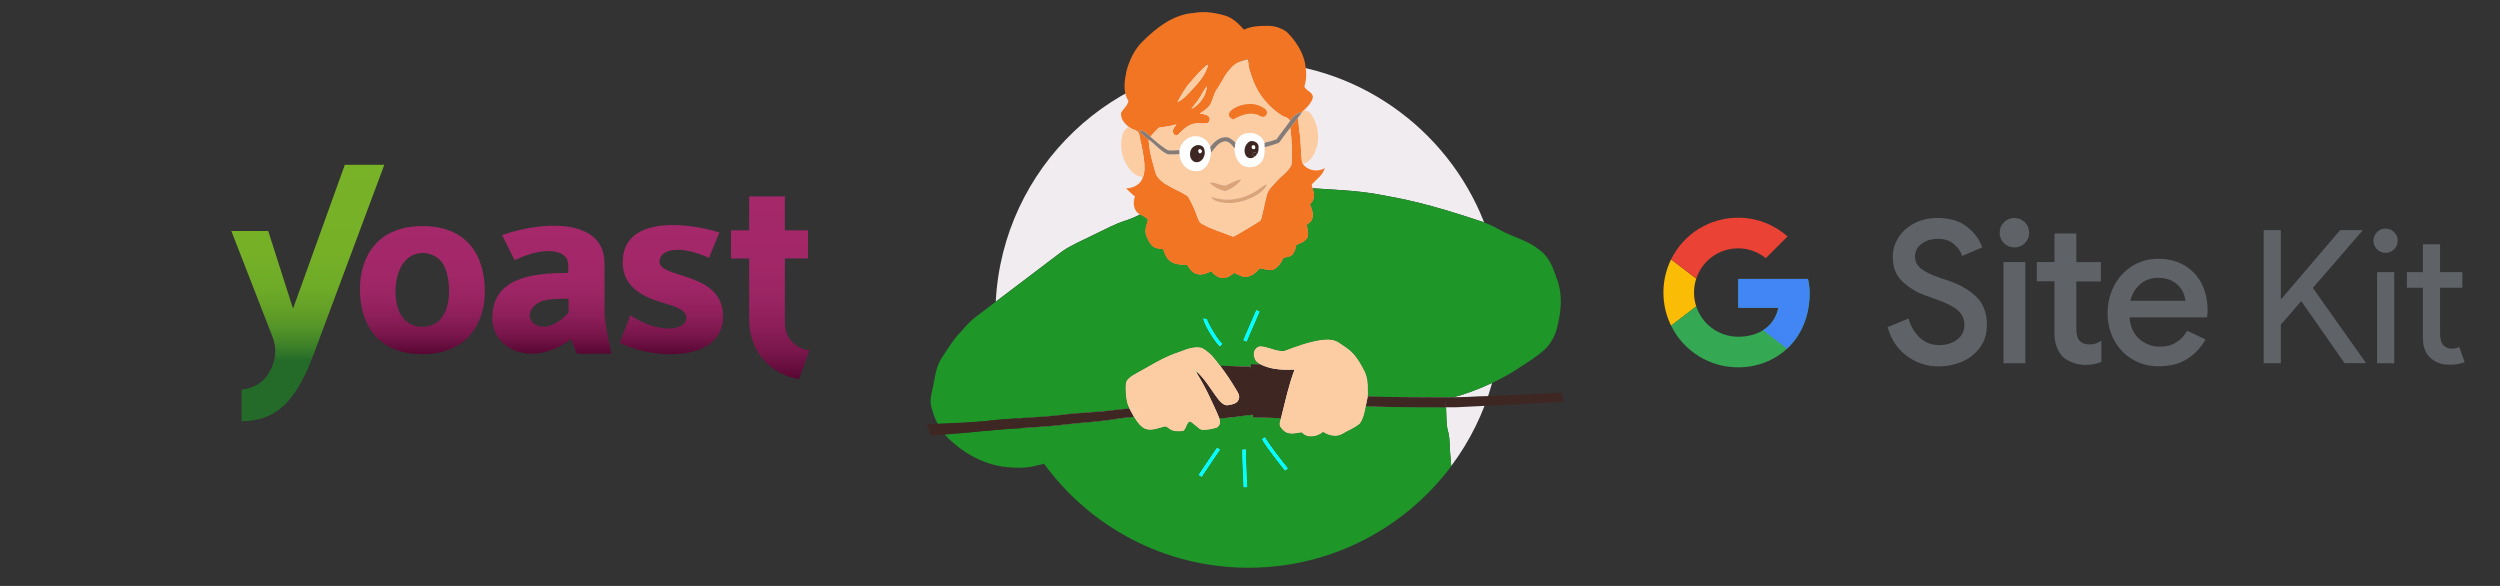 <svg width="256" height="60" viewBox="0 0 256 60" fill="none" xmlns="http://www.w3.org/2000/svg">
<rect x="0" y="0" width="256" height="60" fill="#333333" stroke="none"/>
<path fill-rule="evenodd" clip-rule="evenodd" d="M36.858 29.643C36.858 26.223 38.689 23.152 43.263 23.152C47.666 23.152 49.638 25.953 49.649 29.851C49.657 33.052 47.864 36.267 43.263 36.267C38.661 36.267 36.858 33.195 36.858 29.643ZM45.29 26.903C44.117 25.263 40.602 25.263 40.491 29.835C40.536 32.417 41.735 33.449 43.263 33.466C46.58 33.504 46.356 28.398 45.29 26.903Z" fill="url(#paint0_linear_3364_5070)"/>
<path d="M80.371 33.094V26.463H82.74V23.589H80.371V20.114H76.712V23.589H74.856V26.465H76.712V32.724C76.712 36.276 79.189 38.389 81.804 38.825L82.896 35.877C81.372 35.684 80.385 34.545 80.371 33.094Z" fill="url(#paint1_linear_3364_5070)"/>
<path fill-rule="evenodd" clip-rule="evenodd" d="M61.904 27.062V32.043C61.904 32.743 62.1 33.713 62.329 34.846C62.418 35.282 62.511 35.743 62.6 36.222H59.076L58.465 34.75C54.347 37.744 50.413 35.724 50.413 32.582C50.413 28.451 54.422 27.95 58.189 27.95C58.189 27.87 58.191 27.786 58.192 27.701C58.202 27.236 58.212 26.716 57.952 26.365C57.952 26.363 57.952 26.361 57.952 26.358C57.941 26.344 57.93 26.331 57.918 26.318C57.914 26.314 57.911 26.309 57.907 26.305C57.306 25.63 55.58 25.277 52.697 26.646L51.414 24.071C55.842 22.525 61.558 22.516 61.875 26.542C61.893 26.715 61.903 26.888 61.904 27.062ZM55.383 30.871C52.665 32.203 55.319 35.256 58.218 32.013V30.587C57.269 30.587 56.183 30.599 55.383 30.871Z" fill="url(#paint2_linear_3364_5070)"/>
<path d="M67.532 26.794C67.532 25.567 69.498 24.993 72.597 26.408L73.668 23.802C69.498 22.54 63.802 22.431 63.764 26.794C63.748 28.885 65.088 30.01 67.019 30.727C68.356 31.225 70.288 31.482 70.282 32.547C70.275 33.939 67.281 34.152 64.556 32.28L63.455 35.103C67.171 36.952 74.083 37.005 74.046 32.369C74.015 27.786 67.532 28.571 67.532 26.794Z" fill="url(#paint3_linear_3364_5070)"/>
<path d="M35.311 16.875L30.006 31.609L27.466 23.653H23.688L27.917 34.519C28.278 35.444 28.278 36.471 27.917 37.396C27.444 38.609 26.657 39.646 24.74 39.904V43.125C28.474 43.125 30.493 40.83 32.294 35.799L39.354 16.875H35.311Z" fill="url(#paint4_linear_3364_5070)"/>
<g clip-path="url(#clip0_3364_5070)">
<path d="M123.582 32.667C123.583 32.675 123.583 32.684 123.582 32.692L123.228 32.605V32.594C123.139 32.962 124.362 34.976 124.912 35.491L125.156 35.222C124.594 34.709 123.598 32.921 123.582 32.668V32.667ZM128.647 31.75C128.647 31.75 127.653 34.064 127.309 34.844L127.643 34.989C127.987 34.209 128.981 31.898 128.981 31.898L128.645 31.754V31.75H128.647Z" fill="#F4F1F4"/>
<path d="M112.029 24.026C113.11 23.515 114.163 22.925 115.313 22.567C115.808 22.404 116.287 22.201 116.747 21.959C116.996 22.143 117.315 22.246 117.519 22.479C117.434 22.954 117.175 23.43 117.297 23.927C117.408 24.368 117.616 24.779 117.905 25.129C118.203 25.465 118.682 25.48 119.095 25.545C119.239 25.963 119.383 26.416 119.748 26.701C120.232 27.132 120.91 27.132 121.518 27.132C121.787 27.496 122.034 27.946 122.51 28.068C123.022 28.241 123.548 28.042 124.004 27.81C124.344 28.121 124.689 28.503 125.194 28.471C125.662 28.529 126.046 28.231 126.399 27.969C126.845 28.194 127.344 28.494 127.858 28.323C128.347 28.222 128.687 27.836 129.015 27.492C129.465 27.563 129.922 27.758 130.379 27.636C130.9 27.421 131.204 26.906 131.447 26.419C131.749 26.342 132.113 26.352 132.336 26.098C132.609 25.83 132.686 25.443 132.776 25.086C133.187 24.929 133.646 24.766 133.889 24.37C134.074 23.931 133.888 23.463 133.85 23.015C134.08 22.836 134.366 22.659 134.41 22.343C134.532 21.854 134.37 21.365 134.167 20.923C134.668 20.514 134.653 19.826 134.417 19.277C136.657 19.428 138.908 19.504 141.124 19.899C143.746 20.381 145.995 20.763 151.947 22.756C151.956 22.759 151.967 22.764 151.976 22.767C148.199 13.132 138.818 6.31 127.844 6.31C113.981 6.31 102.66 17.198 101.966 30.888C104.532 28.945 108.755 25.745 108.767 25.738C109.781 25.035 110.934 24.588 112.028 24.023L112.029 24.026Z" fill="#F0ECF0"/>
<path d="M129.53 44.777L129.215 44.96C129.864 46.082 131.528 48.103 131.599 48.189L131.88 47.96L131.789 47.845C131.426 47.4 130.08 45.724 129.53 44.777ZM122.738 48.63L123.043 48.831V48.836C123.507 48.121 124.914 46.064 124.928 46.038L124.627 45.833C124.614 45.859 123.204 47.919 122.737 48.63H122.738ZM127.579 46.028H127.215C127.216 46.446 127.218 46.894 127.237 47.338C127.256 47.811 127.344 49.898 127.344 49.898L127.708 49.883C127.708 49.883 127.619 47.796 127.601 47.324C127.579 46.886 127.579 46.443 127.579 46.029V46.028Z" fill="#F4F1F4"/>
<path d="M143.78 40.662C142.532 40.648 141.286 40.663 140.043 40.575C140.067 40.378 140.069 40.179 140.051 39.982C140.079 39.327 140.02 38.655 139.738 38.054C139.403 37.379 139.032 36.715 138.515 36.163C138.088 35.713 137.546 35.401 137.04 35.053C136.484 34.7 135.791 34.754 135.169 34.838C133.905 35.042 132.698 35.492 131.505 35.939C130.653 36.01 129.871 35.495 129.031 35.459C128.485 35.538 128.241 36.177 128.462 36.648C128.532 36.985 128.807 37.169 129.096 37.313C128.759 37.296 128.421 37.29 128.086 37.29C128.096 37.449 128.096 37.608 128.096 37.767C128.085 37.677 128.076 37.585 128.064 37.495C127.019 37.489 125.973 37.472 124.929 37.451C124.746 37.214 124.568 36.977 124.382 36.745C124.022 36.294 123.581 35.914 123.081 35.626C122.308 35.434 121.538 35.736 120.827 36.016C119.125 36.539 117.641 37.547 116.085 38.383C115.732 38.61 115.309 38.873 115.281 39.34C115.238 39.982 115.287 40.626 115.429 41.255C115.493 41.454 115.571 41.649 115.663 41.838C115.077 41.871 114.492 41.934 113.909 42.009C112.261 42.234 110.591 42.237 108.942 42.455V42.461C107.367 42.661 105.781 42.739 104.198 42.838C104.349 43.173 104.508 43.503 104.672 43.83C106.072 43.745 107.473 43.664 108.867 43.493C110.681 43.269 112.515 43.205 114.319 42.892C114.913 42.797 115.521 42.732 116.129 42.683C116.439 43.206 116.83 43.747 117.323 43.924C117.916 44.123 118.565 43.861 119.179 43.692C119.732 43.537 119.541 44.307 121.111 44.134C121.449 44.059 121.505 43.264 121.833 43.161C122.087 43.189 122.788 43.987 123.049 44.006C123.577 44.057 124.108 43.932 124.609 43.782C124.963 43.603 125.009 43.159 124.853 42.833C125.956 42.82 127.062 42.772 128.157 42.673V42.724C128.889 42.739 130.3 42.809 131.169 42.826C131.08 43.115 130.942 43.425 131.113 43.706C131.314 43.995 131.581 44.289 131.946 44.344C132.399 44.483 132.851 44.289 133.306 44.269C133.858 44.919 134.894 44.713 135.482 44.216C136.059 44.593 136.836 44.789 137.461 44.415C138.051 44.048 138.734 43.823 139.252 43.351C139.606 42.83 139.728 42.203 139.849 41.584C141.391 41.719 142.942 41.66 144.489 41.693C145.681 41.701 146.875 41.707 148.074 41.701L148.112 42.881C148.187 44.553 148.36 43.786 148.446 45.456C148.441 46.216 148.566 46.968 148.604 47.726C150.517 45.169 151.939 42.28 152.798 39.205C151.263 39.93 149.787 40.439 148.828 40.677C147.145 40.699 145.46 40.663 143.777 40.663L143.78 40.662Z" fill="#F0ECF0"/>
<path d="M117.514 22.484C117.43 22.963 117.171 23.435 117.293 23.931C117.404 24.373 117.611 24.783 117.901 25.134C118.199 25.47 118.678 25.484 119.091 25.55C119.235 25.968 119.379 26.421 119.743 26.705C120.23 27.131 120.906 27.131 121.514 27.137C121.783 27.501 122.03 27.957 122.506 28.073C123.018 28.245 123.544 28.047 124 27.815C124.335 28.126 124.685 28.508 125.19 28.476C125.658 28.534 126.041 28.232 126.395 27.973C126.84 28.198 127.34 28.498 127.854 28.327C128.34 28.225 128.683 27.841 129.011 27.496C129.461 27.568 129.918 27.759 130.375 27.64C130.896 27.42 131.2 26.902 131.442 26.424C131.745 26.352 132.109 26.357 132.332 26.103C132.605 25.835 132.682 25.448 132.771 25.09C133.183 24.933 133.646 24.771 133.885 24.375C134.07 23.936 133.885 23.467 133.846 23.02C134.076 22.84 134.362 22.663 134.406 22.348C134.528 21.862 134.364 21.37 134.162 20.928C134.664 20.519 134.649 19.833 134.413 19.281C134.36 19.151 134.332 19.013 134.328 18.872C134.821 18.367 135.453 17.922 135.665 17.214C134.969 17.649 133.948 17.491 133.445 16.834C133.357 16.699 133.306 16.542 133.298 16.38C133.22 15.595 133.2 14.799 133.144 14.015C133.032 13.359 132.96 12.695 132.932 12.03C132.655 12.379 132.394 12.743 132.117 13.091C132.314 14.342 132.306 15.61 132.251 16.87C131.942 17.583 131.232 17.972 130.744 18.543C130.368 18.971 129.893 19.359 129.731 19.928C129.515 20.758 129.367 21.605 129.141 22.434C129.095 22.61 128.897 22.678 128.776 22.779C127.95 23.266 127.146 23.796 126.294 24.238C125.238 23.807 124.126 23.508 123.133 22.946C122.81 22.809 122.714 22.449 122.593 22.152C122.349 21.43 122.027 20.737 121.631 20.085C120.879 19.599 120.027 19.267 119.265 18.789C118.875 18.503 118.465 18.172 118.332 17.684C118.01 16.577 117.682 15.456 117.628 14.296C117.28 14.02 116.924 13.743 116.665 13.377C117.151 13.311 117.483 13.714 117.814 14.003C118.069 13.663 118.359 13.353 118.68 13.076C119.282 12.993 119.889 12.926 120.47 12.733C120.318 12.963 120.072 13.179 120.113 13.482C120.076 13.739 120.442 14.009 120.638 13.786C121.071 13.341 121.539 12.884 122.147 12.692C122.626 12.57 123.12 12.692 123.606 12.626C123.887 12.512 123.982 12.092 123.742 11.889C123.502 11.686 123.162 11.688 122.865 11.622C123.208 11.369 123.612 11.175 123.853 10.81C124.227 10.307 124.243 9.637 124.62 9.134C125.129 8.417 125.447 7.568 126.087 6.945C126.532 6.441 127.181 6.183 127.824 6.041C127.76 6.848 128.084 7.601 128.356 8.341C128.929 9.768 129.934 10.98 131.23 11.809C131.513 12.02 132.012 12.007 132.081 12.418C132.352 11.935 132.81 11.585 133.348 11.454L133.479 11.332C133.854 10.968 134.264 10.574 134.417 10.063C134.556 9.443 133.742 9.354 133.566 8.847C133.847 8.044 133.766 7.166 133.613 6.347C133.321 5.159 132.616 4.101 131.745 3.255C131.148 2.832 130.428 2.618 129.696 2.646C128.914 2.639 128.105 2.693 127.385 3.034C126.854 2.451 126.272 1.86 125.5 1.613C124.456 1.293 123.345 1.13 122.267 1.32C120.189 1.466 118.452 2.802 117.026 4.219C116.175 5.037 115.664 6.137 115.353 7.259C115.148 8.269 114.953 9.408 115.553 10.328C115.474 10.822 115.048 11.12 114.806 11.525C114.701 12.176 115.201 12.709 115.689 13.063C115.995 13.307 116.539 13.292 116.646 13.738C116.845 14.696 117.077 15.65 117.17 16.625C117.213 17.124 117.224 17.643 117.041 18.118C116.832 18.875 116.059 19.28 115.312 19.285C115.61 19.566 115.884 19.876 116.221 20.115C115.977 20.755 116.067 21.62 116.742 21.959C116.986 22.144 117.305 22.247 117.51 22.481L117.514 22.484ZM121.997 11.164C122.221 10.817 122.513 10.523 122.734 10.173C123.053 9.749 123.238 9.239 123.585 8.836C123.516 9.817 122.848 10.706 121.997 11.164ZM121.929 8.384C122.497 7.742 123.033 7.069 123.734 6.56C123.469 7.73 122.582 8.615 121.795 9.468C121.431 9.832 121.065 10.24 120.579 10.441C120.984 9.73 121.357 8.982 121.929 8.387V8.384Z" fill="#F17523"/>
<path d="M120.789 15.368C120.931 14.569 121.683 13.875 122.521 13.969C123.171 13.961 123.737 14.455 123.909 15.064C124.274 14.569 124.784 14.091 125.428 14.043C125.881 14.002 126.222 14.337 126.523 14.617C126.636 14.363 126.796 14.131 126.993 13.934C127.783 13.326 129.16 13.608 129.461 14.621C129.883 14.529 130.299 14.411 130.705 14.264C131.137 13.633 131.626 13.048 132.074 12.423C132.005 12.01 131.505 12.023 131.223 11.815C129.927 10.985 128.923 9.771 128.351 8.343C128.079 7.603 127.756 6.85 127.819 6.043C127.177 6.185 126.528 6.443 126.082 6.947C125.441 7.568 125.124 8.418 124.615 9.136C124.239 9.639 124.218 10.313 123.852 10.812C123.608 11.176 123.206 11.371 122.864 11.624C123.161 11.69 123.488 11.704 123.741 11.891C123.994 12.079 123.888 12.514 123.612 12.621C123.125 12.683 122.627 12.565 122.153 12.687C121.545 12.88 121.078 13.337 120.643 13.781C120.448 14.004 120.082 13.735 120.118 13.477C120.077 13.175 120.323 12.958 120.476 12.728C119.895 12.921 119.286 12.988 118.686 13.071C118.365 13.348 118.075 13.659 117.82 13.998C118.389 14.493 118.963 14.997 119.611 15.386C119.993 15.439 120.393 15.387 120.789 15.371V15.368ZM126.333 11.1C127.259 10.559 128.501 10.428 129.415 11.071C129.736 11.193 129.873 11.679 129.545 11.883C129.245 12.127 128.956 11.792 128.669 11.712C127.837 11.49 126.993 11.834 126.278 12.236C126.094 12.137 125.837 12.017 125.849 11.771C125.803 11.448 126.114 11.267 126.335 11.1H126.333ZM121.794 9.476C122.581 8.625 123.468 7.738 123.733 6.568C123.032 7.075 122.496 7.746 121.928 8.392C121.356 8.991 120.983 9.729 120.575 10.446C121.064 10.248 121.426 9.838 121.794 9.476Z" fill="#FCCDA3"/>
<path d="M121.996 11.165C122.847 10.703 123.515 9.815 123.577 8.836C123.23 9.242 123.046 9.751 122.726 10.174C122.513 10.527 122.22 10.822 121.996 11.165ZM132.94 12.026C132.968 12.692 133.039 13.355 133.152 14.011C133.209 14.799 133.227 15.592 133.306 16.376C133.313 16.538 133.364 16.695 133.453 16.831L133.472 16.774C134.305 16.53 134.649 15.679 134.873 14.92C135.105 13.869 134.923 12.768 134.363 11.848C134.201 11.543 133.844 11.231 133.483 11.344L133.351 11.466C133.22 11.651 133.088 11.845 132.941 12.025L132.94 12.026ZM117.17 16.631C117.077 15.658 116.845 14.701 116.646 13.744C116.546 13.298 115.996 13.312 115.689 13.069C115.501 12.912 115.359 13.148 115.242 13.261C114.933 13.574 114.872 14.04 114.819 14.456C114.716 15.687 115.168 16.988 116.136 17.784C116.386 18.006 116.72 18.072 117.041 18.125C117.224 17.649 117.213 17.131 117.17 16.632V16.631ZM130.874 14.661C130.418 14.825 129.953 14.963 129.481 15.074C129.481 15.479 129.515 15.904 129.333 16.278C128.98 17.217 127.51 17.416 126.901 16.63C126.57 16.231 126.401 15.721 126.43 15.203C126.143 14.874 125.822 14.388 125.32 14.485C124.712 14.623 124.378 15.199 123.997 15.64C123.939 16.243 123.754 16.887 123.258 17.271C122.877 17.613 122.31 17.559 121.861 17.405C121.211 17.155 120.822 16.469 120.792 15.792C120.387 15.792 119.982 15.832 119.576 15.809C118.811 15.469 118.289 14.773 117.614 14.299C117.668 15.459 117.996 16.579 118.318 17.687C118.451 18.173 118.861 18.506 119.251 18.792C120.014 19.27 120.865 19.597 121.617 20.088C122.012 20.74 122.335 21.433 122.579 22.155C122.701 22.45 122.796 22.81 123.118 22.948C124.117 23.507 125.229 23.81 126.28 24.241C127.131 23.796 127.936 23.268 128.762 22.782C128.895 22.682 129.086 22.613 129.127 22.436C129.354 21.608 129.502 20.761 129.717 19.931C129.877 19.361 130.355 18.973 130.73 18.546C131.216 17.975 131.928 17.586 132.237 16.872C132.292 15.612 132.3 14.344 132.103 13.094C131.783 13.51 131.454 13.92 131.159 14.355C131.082 14.461 131.017 14.614 130.874 14.66V14.661ZM125.552 18.977C126.07 18.761 126.554 18.392 127.133 18.375C126.709 18.947 126.112 19.368 125.431 19.576C124.831 19.435 124.28 19.134 123.838 18.705C124.425 18.575 124.967 19.056 125.552 18.976V18.977ZM128.929 19.828C127.81 20.571 126.281 21.077 124.672 20.641C124.381 20.571 124.101 20.397 124.008 20.155C125.993 20.858 127.899 20.182 129.135 19.195C129.319 19.058 129.514 18.936 129.716 18.83C129.632 19.235 129.291 19.561 128.928 19.823V19.828H128.929Z" fill="#FCCDA3"/>
<path opacity="0.97" d="M132.078 12.427C131.629 13.045 131.141 13.643 130.709 14.268C130.303 14.414 129.887 14.533 129.465 14.624C129.472 14.774 129.477 14.924 129.48 15.075C129.952 14.964 130.418 14.825 130.874 14.661C131.015 14.616 131.08 14.463 131.172 14.357C131.468 13.922 131.797 13.506 132.117 13.096C132.396 12.744 132.657 12.38 132.934 12.028C133.08 11.847 133.217 11.659 133.344 11.464C132.806 11.596 132.348 11.945 132.077 12.428L132.078 12.427ZM120.796 15.787C120.796 15.683 120.796 15.471 120.789 15.366C120.393 15.383 119.992 15.434 119.598 15.389C118.949 15 118.374 14.496 117.807 14.002C117.476 13.712 117.149 13.309 116.657 13.376C116.916 13.74 117.272 14.019 117.621 14.294C118.296 14.769 118.817 15.465 119.582 15.805C119.988 15.833 120.392 15.798 120.798 15.787H120.796ZM125.432 14.046C124.788 14.091 124.278 14.571 123.914 15.067C123.949 15.257 123.979 15.449 124.006 15.641C124.387 15.199 124.716 14.625 125.329 14.486C125.836 14.388 126.152 14.875 126.439 15.204C126.46 15.008 126.492 14.814 126.532 14.62C126.221 14.34 125.881 14.005 125.437 14.046H125.432Z" fill="#847972"/>
<path d="M126.997 13.937C126.8 14.134 126.641 14.366 126.526 14.62C126.486 14.813 126.455 15.008 126.433 15.204C126.404 15.722 126.572 16.232 126.905 16.63C127.513 17.416 128.98 17.217 129.336 16.278C129.518 15.903 129.478 15.478 129.484 15.075C129.484 14.924 129.476 14.774 129.469 14.624C129.165 13.611 127.788 13.328 126.997 13.937ZM128.668 15.86C128.669 15.941 128.606 16.006 128.526 16.01C128.294 16.206 127.98 16.277 127.697 16.073C127.248 15.622 127.439 14.754 127.991 14.476C128.433 14.329 128.989 14.681 128.872 15.183C128.898 15.428 128.824 15.671 128.668 15.861V15.86Z" fill="white"/>
<path d="M128.285 14.876C128.092 14.914 128.152 15.3 128.353 15.274C128.668 15.339 128.569 14.744 128.285 14.876ZM122.519 13.97C121.681 13.877 120.93 14.572 120.787 15.37C120.787 15.475 120.787 15.687 120.794 15.792C120.823 16.469 121.213 17.154 121.863 17.405C122.312 17.559 122.879 17.611 123.26 17.27C123.759 16.886 123.941 16.242 123.999 15.64C123.972 15.448 123.942 15.256 123.907 15.066C123.736 14.45 123.168 13.963 122.518 13.97H122.519ZM123.204 16.205C123.215 16.273 123.182 16.342 123.122 16.375C123.093 16.415 123.049 16.438 123 16.44C122.863 16.552 122.691 16.614 122.513 16.613C121.697 16.553 121.654 15.288 122.308 14.968C122.451 14.876 122.622 14.837 122.79 14.857C122.959 14.876 123.116 14.954 123.234 15.075C123.33 15.249 123.377 15.446 123.372 15.644C123.366 15.842 123.308 16.036 123.204 16.204V16.205Z" fill="white"/>
<path d="M122.714 15.362C122.635 15.524 122.826 15.849 123.003 15.646C123.256 15.494 122.878 15.073 122.714 15.362ZM128.526 16.008C128.607 16.006 128.67 15.939 128.668 15.858C128.625 15.912 128.577 15.963 128.526 16.008ZM123 16.439C123.048 16.438 123.094 16.415 123.122 16.375C123.183 16.342 123.216 16.273 123.204 16.205C123.15 16.294 123.081 16.374 123.002 16.439H123Z" fill="white"/>
<path d="M127.134 18.374C126.555 18.392 126.071 18.761 125.553 18.976C124.968 19.056 124.426 18.576 123.839 18.709C124.282 19.137 124.833 19.437 125.432 19.576C126.113 19.368 126.71 18.947 127.135 18.375H127.134V18.374ZM124.012 20.148C124.104 20.392 124.384 20.566 124.676 20.635C126.28 21.069 127.809 20.564 128.932 19.821C129.297 19.561 129.638 19.233 129.726 18.826C129.523 18.932 129.329 19.054 129.145 19.191C127.899 20.174 125.999 20.85 124.013 20.148H124.012Z" fill="#DBA378"/>
<path d="M159.567 28.955C159.045 27.552 158.812 26.467 157.604 25.56C156.562 24.709 155.239 24.359 154.047 23.782C153.384 23.455 152.673 23.018 151.976 22.772C151.967 22.769 151.957 22.764 151.947 22.762C145.995 20.767 143.746 20.385 141.125 19.904C138.909 19.51 136.659 19.432 134.418 19.282C134.653 19.832 134.669 20.52 134.167 20.929C134.37 21.37 134.532 21.859 134.411 22.349C134.366 22.664 134.08 22.841 133.851 23.021C133.888 23.468 134.075 23.937 133.889 24.375C133.646 24.771 133.186 24.934 132.776 25.091C132.687 25.449 132.611 25.835 132.337 26.104C132.114 26.358 131.751 26.348 131.447 26.425C131.203 26.911 130.901 27.427 130.38 27.641C129.923 27.763 129.465 27.569 129.015 27.497C128.687 27.842 128.347 28.227 127.859 28.328C127.344 28.499 126.845 28.199 126.4 27.974C126.047 28.235 125.663 28.533 125.195 28.477C124.69 28.509 124.344 28.125 124.004 27.816C123.549 28.048 123.022 28.246 122.51 28.074C122.034 27.952 121.788 27.502 121.519 27.137C120.911 27.137 120.232 27.137 119.748 26.706C119.384 26.421 119.24 25.969 119.095 25.551C118.683 25.485 118.204 25.472 117.906 25.135C117.616 24.784 117.409 24.373 117.298 23.932C117.176 23.437 117.435 22.96 117.519 22.485C117.315 22.252 116.996 22.149 116.748 21.965C116.287 22.206 115.807 22.409 115.314 22.573C114.164 22.93 113.112 23.521 112.03 24.032C110.935 24.598 109.782 25.044 108.769 25.748C108.757 25.756 104.533 28.954 101.968 30.897L100.044 32.355C99.436 32.788 98.935 33.345 98.454 33.909C97.603 34.772 97.166 35.569 96.481 36.577C95.854 37.506 95.759 38.504 95.541 39.617C95.409 40.225 95.218 40.833 95.325 41.463C95.468 42.152 95.709 42.818 96.041 43.439C97.621 43.369 99.212 43.282 100.79 43.14C101.922 42.994 103.06 42.913 104.202 42.843C105.784 42.745 107.371 42.667 108.946 42.466V42.46C110.594 42.242 112.264 42.24 113.912 42.015C114.496 41.94 115.08 41.876 115.666 41.844C115.574 41.655 115.496 41.46 115.432 41.26C115.29 40.632 115.241 39.987 115.284 39.345C115.312 38.88 115.736 38.615 116.088 38.389C117.645 37.552 119.128 36.544 120.831 36.022C121.541 35.742 122.311 35.439 123.085 35.631C123.585 35.919 124.027 36.298 124.385 36.751C124.572 36.983 124.75 37.218 124.933 37.456C125.977 37.478 127.022 37.528 128.067 37.535C128.079 37.626 128.089 37.683 128.099 37.774C128.099 37.614 128.099 37.456 128.09 37.297C128.425 37.297 128.762 37.303 129.1 37.32C128.81 37.177 128.536 36.993 128.466 36.654C128.243 36.183 128.488 35.546 129.034 35.466C129.874 35.501 130.655 36.017 131.508 35.945C132.702 35.499 133.908 35.049 135.173 34.845C135.795 34.76 136.488 34.707 137.043 35.059C137.549 35.409 138.091 35.719 138.518 36.169C139.035 36.72 139.406 37.386 139.742 38.061C140.023 38.662 140.083 39.332 140.055 39.989C140.072 40.187 140.07 40.385 140.047 40.581C141.289 40.669 142.536 40.653 143.784 40.668C145.467 40.668 147.152 40.705 148.835 40.682C149.794 40.444 151.27 39.937 152.805 39.21C153.765 38.757 154.749 38.218 155.645 37.606C156.562 37.006 157.515 36.433 158.307 35.666C158.938 34.993 159.356 34.15 159.511 33.241C159.862 31.85 159.968 30.353 159.568 28.959L159.567 28.955ZM124.911 35.492C124.362 34.976 123.138 32.964 123.229 32.595V32.605L123.581 32.692C123.583 32.684 123.583 32.676 123.581 32.668C123.597 32.921 124.593 34.708 125.155 35.221L124.911 35.491V35.492ZM127.643 34.989L127.309 34.845C127.654 34.065 128.646 31.75 128.646 31.75V31.755L128.98 31.899C128.98 31.899 127.985 34.21 127.643 34.989ZM148.117 42.883L148.08 41.703C146.881 41.709 145.687 41.703 144.495 41.695C142.948 41.662 141.397 41.721 139.854 41.586C139.732 42.205 139.611 42.831 139.258 43.353C138.74 43.825 138.057 44.05 137.467 44.417C136.841 44.791 136.064 44.594 135.488 44.218C134.9 44.714 133.864 44.921 133.312 44.271C132.857 44.292 132.405 44.486 131.952 44.346C131.588 44.291 131.319 43.996 131.119 43.708C130.948 43.426 131.086 43.117 131.175 42.828C130.306 42.809 129.011 42.741 128.28 42.726V42.44C127.185 42.54 125.962 42.822 124.859 42.835C125.016 43.161 124.969 43.606 124.615 43.784C124.112 43.934 123.583 44.057 123.055 44.008C122.794 43.988 122.093 43.191 121.839 43.163C121.511 43.266 121.454 44.061 121.117 44.136C119.547 44.309 119.738 43.541 119.184 43.694C118.57 43.863 117.922 44.125 117.329 43.926C116.836 43.748 116.445 43.208 116.135 42.685C115.527 42.735 114.919 42.8 114.325 42.894C112.521 43.206 110.687 43.271 108.873 43.495C107.48 43.666 106.078 43.747 104.678 43.832C103.482 43.905 102.288 43.981 101.099 44.118C101.099 44.118 100.55 44.138 100.382 44.167C99.157 44.308 97.927 44.375 96.696 44.429C96.825 44.59 96.961 44.744 97.105 44.889C97.325 45.041 99.711 47.628 103.373 47.854C104.832 47.97 105.493 47.857 106.911 47.49C111.623 53.944 119.245 58.136 127.848 58.136C127.934 58.136 128.015 58.135 128.093 58.133C136.49 58.056 143.934 53.986 148.613 47.728C148.576 46.971 148.45 46.218 148.455 45.458C148.368 43.788 148.196 44.555 148.121 42.883H148.117ZM127.58 46.029C127.58 46.442 127.58 46.886 127.602 47.323C127.621 47.797 127.709 49.883 127.709 49.883L127.344 49.898C127.344 49.898 127.255 47.81 127.238 47.337C127.219 46.893 127.217 46.446 127.215 46.027H127.58V46.029ZM124.629 45.835L124.93 46.04C124.916 46.066 123.509 48.121 123.045 48.837V48.833L122.74 48.632C123.206 47.921 124.616 45.861 124.63 45.835H124.629ZM131.601 48.189C131.53 48.104 129.866 46.082 129.217 44.961L129.532 44.778C130.082 45.725 131.428 47.401 131.791 47.846L131.882 47.961L131.601 48.189Z" fill="#1E9628"/>
<path d="M122.534 38.193L122.656 38.152C122.556 38.057 122.453 37.966 122.344 37.88C122.408 37.983 122.471 38.089 122.534 38.194V38.193Z" fill="#2BAD38"/>
<path d="M126.283 12.237C126.998 11.829 127.842 11.491 128.674 11.713C128.961 11.793 129.25 12.122 129.55 11.884C129.878 11.685 129.741 11.198 129.42 11.072C128.506 10.428 127.263 10.56 126.338 11.101C126.119 11.268 125.808 11.449 125.852 11.771C125.839 12.018 126.096 12.138 126.283 12.237Z" fill="#F17523"/>
<path d="M127.984 14.474C127.432 14.752 127.241 15.621 127.69 16.071C127.974 16.275 128.287 16.203 128.52 16.008C128.504 16.009 128.487 16.009 128.47 16.008C128.269 16.035 128.208 15.643 128.402 15.61C128.573 15.531 128.678 15.717 128.662 15.863C128.739 15.77 128.797 15.661 128.832 15.545C128.867 15.428 128.879 15.306 128.866 15.185C128.988 14.679 128.431 14.334 127.984 14.474ZM128.349 15.274C128.148 15.301 128.088 14.909 128.281 14.877C128.568 14.744 128.668 15.34 128.349 15.274Z" fill="#3E2723"/>
<path d="M128.474 16.002C128.491 16.003 128.507 16.003 128.525 16.002C128.578 15.957 128.624 15.907 128.667 15.852C128.682 15.711 128.578 15.524 128.406 15.608V15.604C128.213 15.641 128.274 16.028 128.474 16.001V16.002ZM122.999 16.438C123.079 16.372 123.148 16.293 123.201 16.204V16.199C123.412 15.857 123.422 15.428 123.228 15.075C123.11 14.955 122.955 14.879 122.788 14.859C122.621 14.839 122.452 14.878 122.31 14.967C121.657 15.287 121.702 16.548 122.515 16.613C122.692 16.613 122.865 16.552 123.002 16.439L122.999 16.438ZM122.713 15.361C122.877 15.072 123.255 15.492 122.999 15.645H123.002C122.826 15.848 122.637 15.523 122.713 15.361ZM122.833 16.091C122.853 16.057 122.876 16.034 122.9 16.017C122.876 16.034 122.855 16.057 122.836 16.091C122.774 16.209 122.873 16.424 122.991 16.437C122.866 16.426 122.772 16.212 122.833 16.091ZM159.821 40.204C157.248 40.34 155.071 40.448 153.56 40.512C152.591 40.554 151.897 40.578 151.548 40.579C150.643 40.639 149.738 40.667 148.833 40.678C148.576 40.745 148.313 40.795 148.05 40.824C148.313 40.794 148.576 40.744 148.833 40.675C147.15 40.697 145.465 40.661 143.782 40.661C142.534 40.647 141.288 40.661 140.045 40.574C140.03 40.717 140.006 40.858 139.972 40.996C139.927 41.188 139.889 41.385 139.85 41.583C141.392 41.718 142.944 41.66 144.491 41.692C145.683 41.692 146.877 41.706 148.07 41.706L148.049 40.824L148.077 41.706H149.076C149.495 41.691 151.043 41.614 153.327 41.498C155.169 41.404 157.491 41.285 160.084 41.149C160.167 41.144 159.973 40.195 159.82 40.203L159.821 40.204ZM115.666 41.838C115.08 41.87 114.495 41.934 113.911 42.009C112.264 42.234 110.594 42.236 108.945 42.454C106.234 42.8 103.492 42.776 100.782 43.134C99.201 43.276 96.484 43.364 94.896 43.433C95.085 43.784 95.292 44.6 95.292 44.6C96.524 44.546 99.151 44.307 100.377 44.167C100.545 44.139 101.093 44.118 101.093 44.118C103.677 43.821 106.285 43.81 108.867 43.495C110.681 43.271 112.515 43.206 114.319 42.894C114.92 42.799 115.524 42.734 116.13 42.685C116.008 42.476 115.896 42.27 115.798 42.093C115.751 42.009 115.708 41.924 115.666 41.838Z" fill="#3E2723"/>
<path d="M128.102 37.791V37.767C128.092 37.676 128.083 37.619 128.071 37.527C127.025 37.527 125.98 37.471 124.936 37.449C125.518 38.215 126.056 39.013 126.547 39.842C126.682 40.075 126.873 40.328 126.892 40.601H126.89C126.897 40.699 126.88 40.797 126.84 40.887C126.752 41.16 126.527 41.297 126.274 41.374L126.286 41.377C126.284 41.377 126.28 41.377 126.278 41.376C126.115 41.424 125.95 41.46 125.782 41.486C125.368 41.574 125.052 41.227 124.809 40.948C124.079 40.033 123.516 38.955 122.659 38.151L122.537 38.192C123.029 38.984 123.476 39.803 123.874 40.646C124.109 41.151 124.663 42.315 124.863 42.835C125.964 42.822 127.18 42.572 128.276 42.474V42.725C129.006 42.74 130.302 42.809 131.172 42.827C131.186 42.782 131.199 42.736 131.209 42.693C131.619 41.065 131.971 39.41 132.569 37.844C131.489 37.884 130.352 37.863 129.346 37.429C129.263 37.393 129.182 37.352 129.102 37.307C128.765 37.29 128.427 37.287 128.092 37.284" fill="#3E2723"/>
<path d="M116.106 41.819C115.959 41.819 115.812 41.83 115.665 41.838C115.707 41.925 115.75 42.009 115.797 42.094C115.895 42.27 116.006 42.477 116.129 42.685L116.477 42.656C116.325 42.391 116.202 42.11 116.108 41.819H116.106ZM139.855 41.579C139.891 41.381 139.929 41.184 139.977 40.992C140.011 40.854 140.035 40.712 140.049 40.57C140.072 40.376 140.075 40.18 140.056 39.985C140.085 39.33 140.025 38.659 139.744 38.057C139.408 37.384 139.037 36.72 138.52 36.166C138.094 35.716 137.547 35.404 137.045 35.056C136.489 34.704 135.797 34.758 135.174 34.842C133.91 35.046 132.703 35.496 131.51 35.942C130.659 36.014 129.876 35.498 129.036 35.463C128.49 35.541 128.246 36.18 128.468 36.651C128.537 36.989 128.812 37.173 129.102 37.317H129.11C129.189 37.357 129.27 37.394 129.344 37.434C130.351 37.868 131.486 37.89 132.567 37.849C131.968 39.42 131.618 41.071 131.207 42.696C131.197 42.739 131.184 42.785 131.17 42.83L131.173 42.833C131.084 43.123 130.946 43.432 131.117 43.713C131.318 44.001 131.584 44.295 131.95 44.351C132.403 44.49 132.855 44.295 133.31 44.276C133.862 44.926 134.898 44.72 135.486 44.223C136.063 44.6 136.84 44.796 137.465 44.422C138.055 44.058 138.738 43.83 139.256 43.358C139.62 42.837 139.735 42.21 139.853 41.591" fill="#FCCDA3"/>
<path d="M126.891 40.608V40.594C126.87 40.321 126.679 40.068 126.542 39.833C126.051 39.005 125.513 38.207 124.931 37.44H124.925C124.748 37.206 124.565 36.974 124.385 36.744C124.026 36.292 123.584 35.912 123.084 35.625C122.31 35.433 121.541 35.735 120.83 36.015C119.128 36.538 117.643 37.546 116.088 38.383C115.735 38.608 115.312 38.869 115.284 39.339C115.24 39.981 115.29 40.626 115.431 41.254C115.496 41.453 115.574 41.648 115.666 41.837C115.813 41.83 115.96 41.823 116.108 41.819C116.2 42.109 116.323 42.389 116.472 42.655L116.124 42.684C116.433 43.207 116.825 43.749 117.318 43.926C117.911 44.125 118.559 43.862 119.173 43.694C119.726 43.539 119.538 44.309 121.106 44.135C121.443 44.059 121.5 43.265 121.828 43.163C122.087 43.191 122.787 43.989 123.044 44.008C123.571 44.058 124.102 43.934 124.604 43.784C124.954 43.604 125 43.16 124.848 42.834H123.739V42.832H124.854C124.654 42.314 124.1 41.151 123.864 40.643C123.466 39.803 123.021 38.985 122.528 38.195H122.533C122.47 38.091 122.411 37.984 122.342 37.881C122.45 37.968 122.554 38.059 122.654 38.153H122.656C123.506 38.96 124.072 40.036 124.803 40.945C125.047 41.224 125.366 41.57 125.776 41.483C125.942 41.458 126.106 41.421 126.268 41.373C126.27 41.373 126.273 41.376 126.276 41.377C126.529 41.295 126.754 41.159 126.842 40.89C126.881 40.8 126.898 40.703 126.891 40.604V40.608ZM123.073 39.677C122.906 39.178 122.723 38.685 122.525 38.197C122.723 38.685 122.906 39.179 123.072 39.677H123.073Z" fill="#FCCDA3"/>
<path d="M124.913 35.476L125.157 35.207C124.595 34.697 123.599 32.91 123.583 32.653C123.584 32.661 123.584 32.669 123.583 32.678L123.229 32.591C123.138 32.964 124.361 34.976 124.913 35.476ZM128.981 31.894L128.646 31.75C128.646 31.75 127.652 34.06 127.315 34.84L127.649 34.984L128.987 31.894H128.981ZM131.786 47.846C131.422 47.4 130.083 45.724 129.528 44.778L129.213 44.96C129.862 46.082 131.524 48.103 131.596 48.189L131.879 47.959L131.787 47.844H131.786V47.846ZM127.579 46.029H127.215C127.215 46.447 127.215 46.895 127.237 47.339C127.256 47.813 127.344 49.9 127.344 49.9L127.708 49.885C127.708 49.885 127.619 47.797 127.601 47.325C127.583 46.887 127.58 46.444 127.579 46.03V46.029ZM122.738 48.633L123.043 48.833C123.507 48.123 124.914 46.067 124.928 46.047L124.627 45.842C124.614 45.863 123.204 47.922 122.737 48.639V48.634L122.738 48.633Z" fill="#00FFFF"/>
</g>
<path d="M239.632 23.564H241.899V23.639L236.833 29.483L242.238 37.114V37.188H240.087L235.65 30.831L233.556 33.25V37.189H231.802V23.564H233.556V30.592H233.63L239.632 23.564ZM245.524 24.649C245.524 24.988 245.4 25.286 245.16 25.526C244.92 25.766 244.631 25.89 244.283 25.89C243.943 25.89 243.645 25.766 243.406 25.526C243.288 25.413 243.195 25.276 243.133 25.125C243.07 24.974 243.039 24.812 243.041 24.649C243.041 24.301 243.165 24.012 243.406 23.771C243.645 23.531 243.936 23.407 244.283 23.407C244.622 23.407 244.92 23.531 245.16 23.771C245.408 24.02 245.524 24.309 245.524 24.649ZM245.169 27.868V37.197H243.414V27.868H245.169ZM250.773 37.346C250.011 37.346 249.381 37.114 248.877 36.642C248.372 36.17 248.115 35.516 248.107 34.681V29.465H246.468V27.868H248.107V25.012H249.861V27.868H252.146V29.465H249.862V34.109C249.862 34.73 249.986 35.152 250.226 35.375C250.466 35.599 250.739 35.707 251.045 35.707C251.186 35.707 251.318 35.69 251.459 35.657C251.6 35.624 251.716 35.582 251.832 35.533L252.386 37.097C251.915 37.263 251.385 37.346 250.773 37.346ZM195.284 36.468C194.315 35.764 193.653 34.771 193.289 33.496L195.44 32.618C195.656 33.421 196.037 34.066 196.591 34.58C197.138 35.085 197.8 35.341 198.569 35.341C199.29 35.341 199.893 35.159 200.398 34.787C200.903 34.414 201.152 33.901 201.152 33.256C201.152 32.66 200.928 32.171 200.49 31.782C200.051 31.393 199.281 31.005 198.18 30.615L197.27 30.292C196.293 29.954 195.474 29.465 194.811 28.828C194.149 28.191 193.819 27.355 193.819 26.313C193.819 25.592 194.017 24.93 194.406 24.318C194.795 23.705 195.341 23.225 196.045 22.86C196.74 22.505 197.527 22.323 198.412 22.323C199.687 22.323 200.705 22.628 201.458 23.25C202.219 23.87 202.724 24.557 202.98 25.336L200.929 26.204C200.779 25.74 200.499 25.335 200.076 24.987C199.655 24.631 199.116 24.457 198.454 24.457C197.792 24.457 197.23 24.623 196.774 24.962C196.319 25.301 196.095 25.732 196.095 26.262C196.095 26.767 196.302 27.172 196.707 27.503C197.113 27.826 197.75 28.141 198.62 28.438L199.531 28.744C200.78 29.175 201.74 29.746 202.427 30.442C203.114 31.137 203.454 32.072 203.454 33.239C203.454 34.191 203.213 34.986 202.725 35.622C202.243 36.257 201.6 36.751 200.863 37.055C200.126 37.363 199.336 37.52 198.537 37.518C197.328 37.518 196.244 37.17 195.284 36.467L195.284 36.468ZM205.208 24.897C205.066 24.758 204.953 24.592 204.878 24.409C204.802 24.225 204.765 24.028 204.769 23.829C204.769 23.407 204.918 23.051 205.208 22.761C205.346 22.619 205.512 22.507 205.696 22.432C205.88 22.356 206.077 22.319 206.275 22.323C206.697 22.323 207.054 22.472 207.342 22.761C207.633 23.051 207.781 23.407 207.781 23.829C207.781 24.251 207.632 24.607 207.343 24.896C207.205 25.038 207.038 25.151 206.855 25.226C206.671 25.302 206.474 25.339 206.276 25.336C205.853 25.327 205.497 25.186 205.208 24.897ZM205.158 26.834H207.392V37.196H205.158V26.834ZM212.251 37.138C211.845 36.989 211.515 36.791 211.258 36.55C210.679 35.971 210.38 35.177 210.38 34.175V28.803H208.568V26.833H210.38V23.912H212.615V26.843H215.132V28.812H212.615V33.687C212.615 34.242 212.723 34.639 212.938 34.863C213.145 35.136 213.493 35.268 213.998 35.268C214.229 35.268 214.428 35.235 214.61 35.177C214.784 35.119 214.974 35.02 215.181 34.879V37.056C214.734 37.263 214.196 37.362 213.559 37.362C213.113 37.366 212.67 37.29 212.251 37.138ZM218.384 36.808C217.584 36.343 216.93 35.664 216.497 34.846C216.042 34.01 215.818 33.075 215.818 32.032C215.818 31.038 216.042 30.128 216.48 29.276C216.919 28.431 217.532 27.753 218.318 27.256C219.104 26.759 219.998 26.502 221 26.502C222.043 26.502 222.945 26.734 223.714 27.19C224.465 27.639 225.071 28.293 225.461 29.077C225.858 29.88 226.057 30.774 226.057 31.784C226.057 31.974 226.04 32.214 225.999 32.495H218.053C218.136 33.456 218.476 34.2 219.079 34.721C219.659 35.234 220.409 35.511 221.182 35.5C221.819 35.5 222.374 35.359 222.837 35.061C223.31 34.769 223.698 34.358 223.963 33.869L225.85 34.763C225.362 35.616 224.724 36.286 223.938 36.774C223.152 37.263 222.208 37.503 221.115 37.503C220.097 37.519 219.188 37.288 218.384 36.808ZM223.781 30.799C223.75 30.415 223.631 30.044 223.433 29.714C223.226 29.358 222.92 29.052 222.506 28.812C222.093 28.572 221.588 28.448 220.991 28.448C220.271 28.448 219.667 28.663 219.17 29.085C218.674 29.507 218.334 30.086 218.144 30.799H223.781Z" fill="#5F6368"/>
<g clip-path="url(#clip1_3364_5070)">
<path fill-rule="evenodd" clip-rule="evenodd" d="M171.119 26.561L173.695 28.531C173.544 28.99 173.468 29.471 173.468 29.955C173.468 30.453 173.548 30.932 173.695 31.379L171.119 33.349C170.6 32.293 170.332 31.132 170.334 29.955C170.334 28.734 170.617 27.582 171.119 26.561Z" fill="#FBBC05"/>
<path fill-rule="evenodd" clip-rule="evenodd" d="M173.696 28.53L171.119 26.56C171.751 25.276 172.73 24.196 173.946 23.442C175.162 22.687 176.565 22.29 177.996 22.294C179.946 22.294 181.687 23.025 183.045 24.209L180.816 26.438C180.05 25.811 179.075 25.428 177.996 25.428C175.986 25.428 174.291 26.725 173.696 28.53Z" fill="#EA4335"/>
<path fill-rule="evenodd" clip-rule="evenodd" d="M171.118 33.347L173.694 31.372C173.991 32.278 174.567 33.067 175.34 33.625C176.113 34.183 177.042 34.483 177.995 34.481C180.119 34.481 181.721 33.402 182.104 31.521H177.995V28.561H185.134C185.238 29.014 185.308 29.502 185.308 29.954C185.308 34.829 181.826 37.615 177.995 37.615C176.564 37.619 175.161 37.221 173.945 36.467C172.729 35.712 171.75 34.631 171.118 33.347Z" fill="#34A853"/>
<path fill-rule="evenodd" clip-rule="evenodd" d="M182.988 35.707L180.542 33.814C181.342 33.309 181.899 32.531 182.104 31.521H177.995V28.561H185.133C185.238 29.014 185.308 29.502 185.308 29.954C185.308 32.451 184.394 34.4 182.988 35.707Z" fill="#4285F4"/>
</g>
<defs>
<linearGradient id="paint0_linear_3364_5070" x1="49.649" y1="36.267" x2="49.649" y2="23.152" gradientUnits="userSpaceOnUse">
<stop stop-color="#570732"/>
<stop offset="0.04" stop-color="#610B39"/>
<stop offset="0.15" stop-color="#79164B"/>
<stop offset="0.29" stop-color="#8C1E59"/>
<stop offset="0.44" stop-color="#9A2463"/>
<stop offset="0.63" stop-color="#A22768"/>
<stop offset="1" stop-color="#A4286A"/>
</linearGradient>
<linearGradient id="paint1_linear_3364_5070" x1="82.894" y1="38.82" x2="82.894" y2="20.114" gradientUnits="userSpaceOnUse">
<stop stop-color="#570732"/>
<stop offset="0.04" stop-color="#610B39"/>
<stop offset="0.15" stop-color="#79164B"/>
<stop offset="0.29" stop-color="#8C1E59"/>
<stop offset="0.44" stop-color="#9A2463"/>
<stop offset="0.63" stop-color="#A22768"/>
<stop offset="1" stop-color="#A4286A"/>
</linearGradient>
<linearGradient id="paint2_linear_3364_5070" x1="62.597" y1="36.222" x2="62.597" y2="23.113" gradientUnits="userSpaceOnUse">
<stop stop-color="#570732"/>
<stop offset="0.04" stop-color="#610B39"/>
<stop offset="0.15" stop-color="#79164B"/>
<stop offset="0.29" stop-color="#8C1E59"/>
<stop offset="0.44" stop-color="#9A2463"/>
<stop offset="0.63" stop-color="#A22768"/>
<stop offset="1" stop-color="#A4286A"/>
</linearGradient>
<linearGradient id="paint3_linear_3364_5070" x1="74.045" y1="36.275" x2="74.045" y2="23.046" gradientUnits="userSpaceOnUse">
<stop stop-color="#570732"/>
<stop offset="0.04" stop-color="#610B39"/>
<stop offset="0.15" stop-color="#79164B"/>
<stop offset="0.29" stop-color="#8C1E59"/>
<stop offset="0.44" stop-color="#9A2463"/>
<stop offset="0.63" stop-color="#A22768"/>
<stop offset="1" stop-color="#A4286A"/>
</linearGradient>
<linearGradient id="paint4_linear_3364_5070" x1="25.33" y1="16.169" x2="25.33" y2="36.914" gradientUnits="userSpaceOnUse">
<stop stop-color="#77B227"/>
<stop offset="0.47" stop-color="#75B027"/>
<stop offset="0.64" stop-color="#6EAB27"/>
<stop offset="0.75" stop-color="#63A027"/>
<stop offset="0.85" stop-color="#529228"/>
<stop offset="0.93" stop-color="#3C8028"/>
<stop offset="1" stop-color="#246B29"/>
</linearGradient>
<clipPath id="clip0_3364_5070">
<rect width="66.438" height="60" fill="white" transform="translate(94.896)"/>
</clipPath>
<clipPath id="clip1_3364_5070">
<rect width="14.973" height="15.909" fill="white" transform="translate(170.334 22)"/>
</clipPath>
</defs>
</svg>

